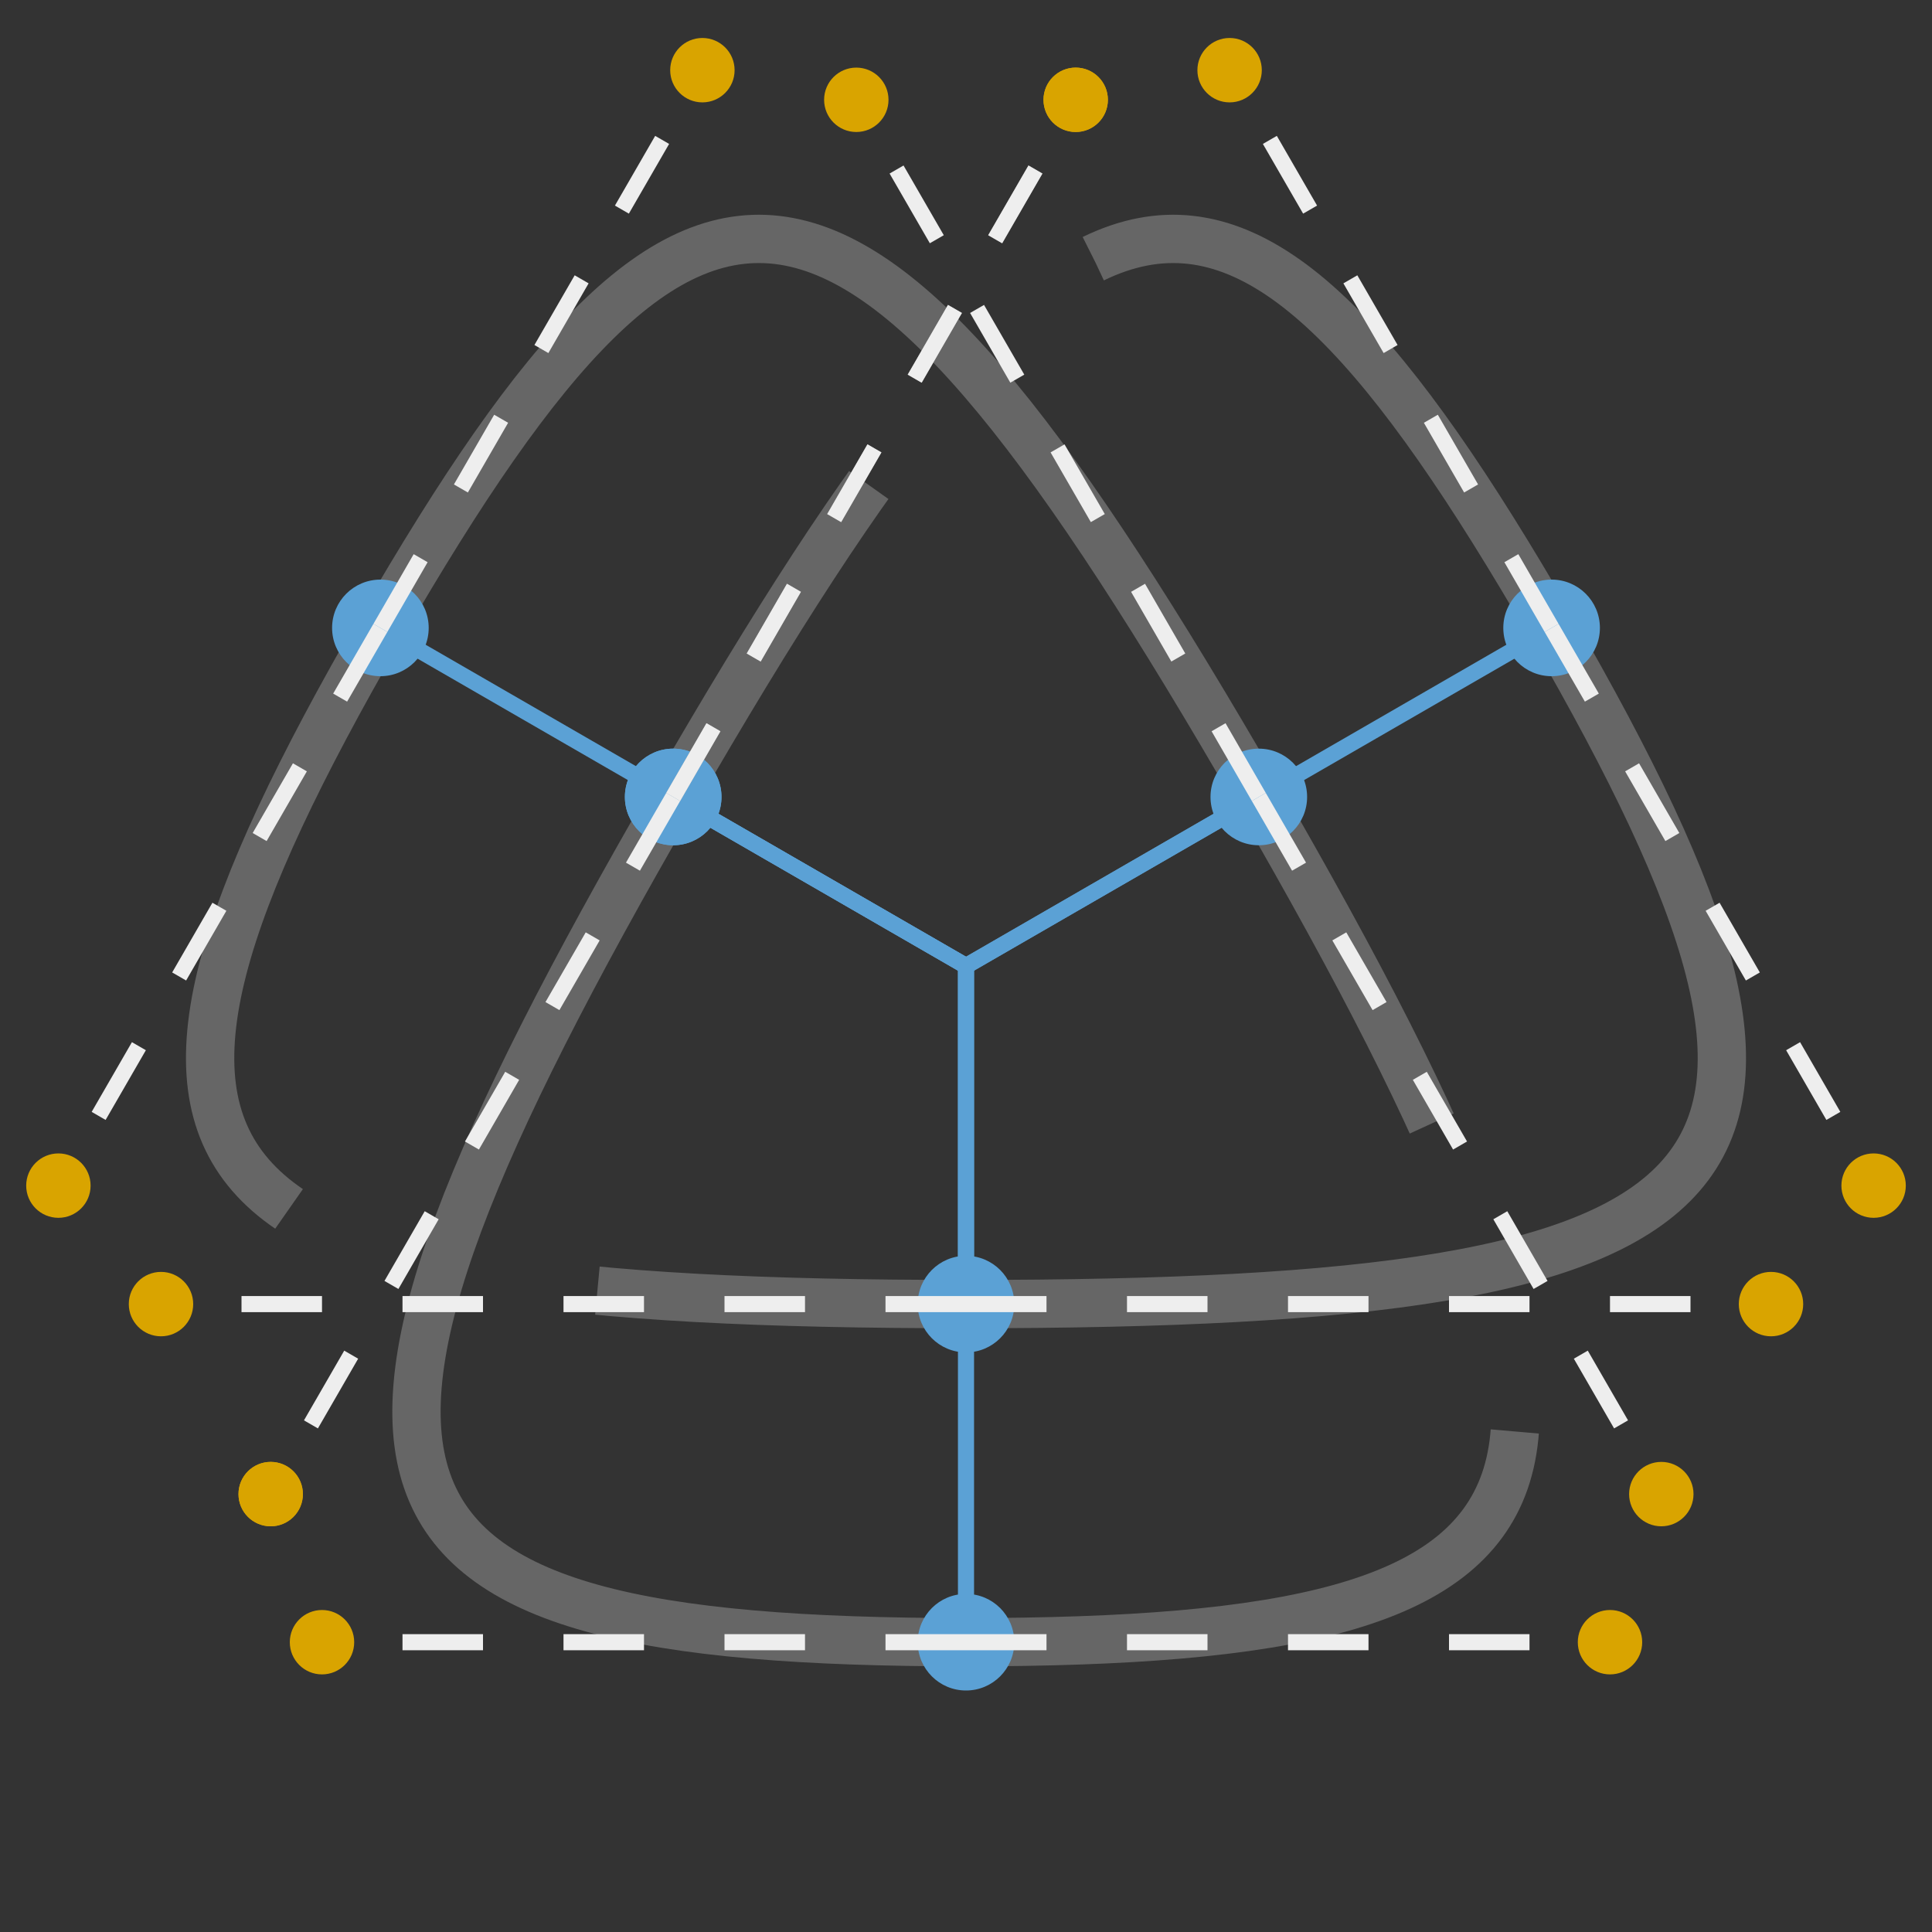 <?xml version="1.0" encoding="UTF-8"?>
<svg width="400" height="400" viewBox="-60 -60 120 120" xmlns="http://www.w3.org/2000/svg">
    <rect x="-60" y="-60" width="120" height="120" fill="#333333" stroke="none"/>
    <!-- Main path -->
    <path id="matpathpcp" fill="none" stroke="#666" stroke-width="3" d="M-18.187,-10.5 C-43.187,32.801,-40,42 -7.715274834628325e-15,42 40,42.001,43.187,32.801 18.187,-10.5 -6.813,-53.801,-16.373,-55.641 -36.373,-21 -56.373,13.641,-50,21 1.2858791391047208e-15,21 50,21,56.373,13.641 36.373,-21 16.373,-55.641,6.813,-53.801 -18.187,-10.5" stroke-dasharray="123,20,146,20,146,20,1000000"></path>
    
    <!-- Lines to center -->
    <line x1="-18.187" y1="-10.5" x2="0" y2="0" stroke="#5ba1d5"></line>
    <line x1="-7.715274834628325e-15" y1="42" x2="0" y2="0" stroke="#5ba1d5"></line>
    <line x1="18.187" y1="-10.5" x2="0" y2="0" stroke="#5ba1d5"></line>
    <line x1="-36.373" y1="-21" x2="0" y2="0" stroke="#5ba1d5"></line>
    <line x1="1.2858791391047208e-15" y1="21" x2="0" y2="0" stroke="#5ba1d5"></line>
    <line x1="36.373" y1="-21" x2="0" y2="0" stroke="#5ba1d5"></line>
    <line x1="-18.187" y1="-10.5" x2="0" y2="0" stroke="#5ba1d5"></line>
    
    <!-- Main points (blue) -->
    <circle cx="-18.187" cy="-10.5" r="3" fill="#5ba1d5"></circle>
    <circle cx="-7.715274834628325e-15" cy="42" r="3" fill="#5ba1d5"></circle>
    <circle cx="18.187" cy="-10.5" r="3" fill="#5ba1d5"></circle>
    <circle cx="-36.373" cy="-21" r="3" fill="#5ba1d5"></circle>
    <circle cx="1.2858791391047208e-15" cy="21" r="3" fill="#5ba1d5"></circle>
    <circle cx="36.373" cy="-21" r="3" fill="#5ba1d5"></circle>
    <circle cx="-18.187" cy="-10.5" r="3" fill="#5ba1d5"></circle>
    
    <!-- Control points (gold) -->
    <circle cx="6.813" cy="-53.801" r="2" fill="#d9a400"></circle>
    <circle cx="-40" cy="42" r="2" fill="#d9a400"></circle>
    <circle cx="43.187" cy="32.801" r="2" fill="#d9a400"></circle>
    <circle cx="-16.373" cy="-55.641" r="2" fill="#d9a400"></circle>
    <circle cx="-50" cy="21" r="2" fill="#d9a400"></circle>
    <circle cx="56.373" cy="13.641" r="2" fill="#d9a400"></circle>
    <circle cx="6.813" cy="-53.801" r="2" fill="#d9a400"></circle>
    <circle cx="-43.187" cy="32.801" r="2" fill="#d9a400"></circle>
    <circle cx="40" cy="42" r="2" fill="#d9a400"></circle>
    <circle cx="-6.813" cy="-53.801" r="2" fill="#d9a400"></circle>
    <circle cx="-56.373" cy="13.641" r="2" fill="#d9a400"></circle>
    <circle cx="50" cy="21" r="2" fill="#d9a400"></circle>
    <circle cx="16.373" cy="-55.641" r="2" fill="#d9a400"></circle>
    <circle cx="-43.187" cy="32.801" r="2" fill="#d9a400"></circle>
    
    <!-- Control point lines -->
    <line x1="-18.187" y1="-10.5" x2="6.813" y2="-53.801" stroke="#aaa" stroke-dasharray="5,5"></line>
    <line x1="-7.715274834628325e-15" y1="42" x2="-40" y2="42" stroke="#eee" stroke-dasharray="5,5"></line>
    <line x1="18.187" y1="-10.5" x2="43.187" y2="32.801" stroke="#eee" stroke-dasharray="5,5"></line>
    <line x1="-36.373" y1="-21" x2="-16.373" y2="-55.641" stroke="#eee" stroke-dasharray="5,5"></line>
    <line x1="1.2858791391047208e-15" y1="21" x2="-50" y2="21" stroke="#eee" stroke-dasharray="5,5"></line>
    <line x1="36.373" y1="-21" x2="56.373" y2="13.641" stroke="#eee" stroke-dasharray="5,5"></line>
    <line x1="-18.187" y1="-10.5" x2="6.813" y2="-53.801" stroke="#eee" stroke-dasharray="5,5"></line>
    <line x1="-7.715274834628325e-15" y1="42" x2="40" y2="42" stroke="#eee" stroke-dasharray="5,5"></line>
    <line x1="18.187" y1="-10.5" x2="-6.813" y2="-53.801" stroke="#eee" stroke-dasharray="5,5"></line>
    <line x1="-36.373" y1="-21" x2="-56.373" y2="13.641" stroke="#eee" stroke-dasharray="5,5"></line>
    <line x1="1.2858791391047208e-15" y1="21" x2="50" y2="21" stroke="#eee" stroke-dasharray="5,5"></line>
    <line x1="36.373" y1="-21" x2="16.373" y2="-55.641" stroke="#eee" stroke-dasharray="5,5"></line>
    <line x1="-18.187" y1="-10.5" x2="-43.187" y2="32.801" stroke="#eee" stroke-dasharray="5,5"></line>
</svg>
